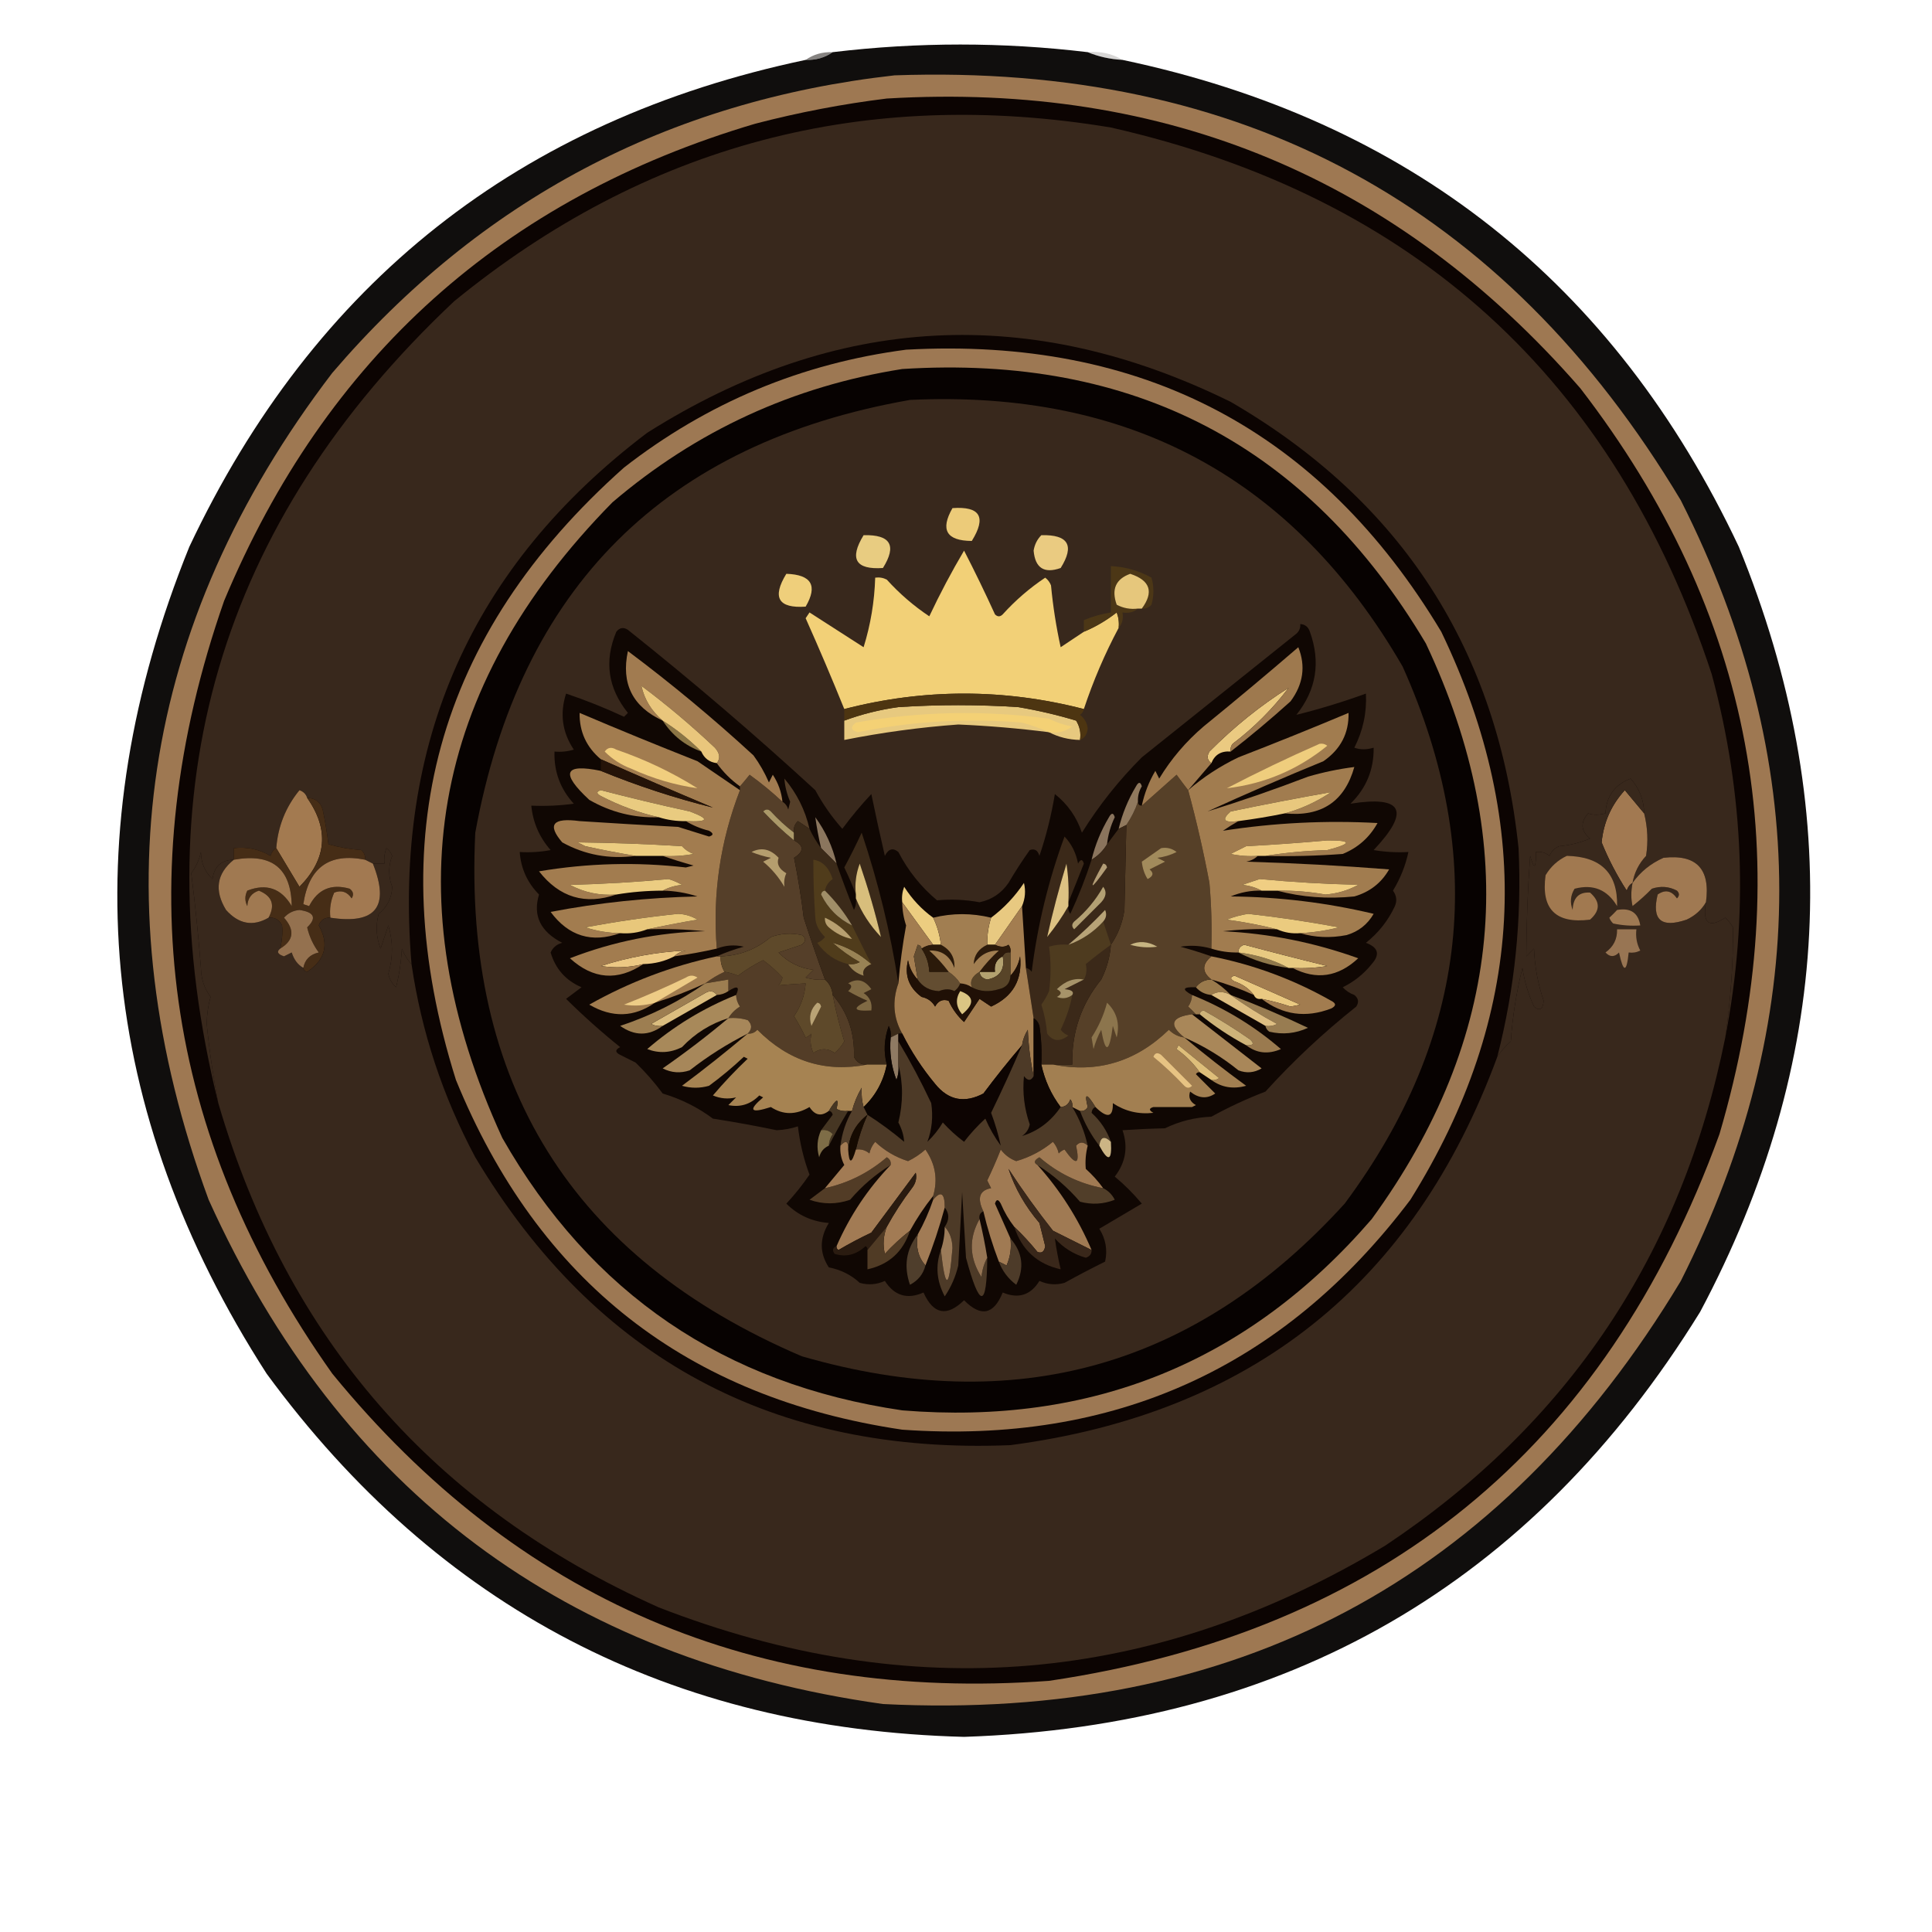 <?xml version="1.0" encoding="UTF-8"?>
<!DOCTYPE svg PUBLIC "-//W3C//DTD SVG 1.1//EN" "http://www.w3.org/Graphics/SVG/1.1/DTD/svg11.dtd">
<svg xmlns="http://www.w3.org/2000/svg" version="1.1" width="500px" height="500px" style="shape-rendering:geometricPrecision; text-rendering:geometricPrecision; image-rendering:optimizeQuality; fill-rule:evenodd; clip-rule:evenodd" xmlns:xlink="http://www.w3.org/1999/xlink">
<g><path style="opacity:0.314" fill="#7f7e7b" d="M 281.5,13.5 C 284.829,13.215 287.829,13.882 290.5,15.5C 287.273,15.324 284.273,14.657 281.5,13.5 Z"/></g>
<g><path style="opacity:0.812" fill="#6a6764" d="M 215.5,13.5 C 213.485,14.924 211.152,15.591 208.5,15.5C 210.515,14.076 212.848,13.409 215.5,13.5 Z"/></g>
<g><path style="opacity:0.996" fill="#0f0d0c" d="M 281.5,13.5 C 284.273,14.657 287.273,15.324 290.5,15.5C 364.586,31.114 417.753,73.114 450,141.5C 477.608,209.07 474.275,275.07 440,339.5C 396.461,410.04 332.961,446.707 249.5,449.5C 173.702,447.523 113.536,416.19 69,355.5C 25.353,287.695 18.687,216.362 49,141.5C 81.277,73.105 134.443,31.105 208.5,15.5C 211.152,15.591 213.485,14.924 215.5,13.5C 237.511,10.865 259.511,10.865 281.5,13.5 Z"/></g>
<g><path style="opacity:1" fill="#9e7852" d="M 231.5,19.5 C 321.378,16.341 389.211,53.008 435,129.5C 468.966,196.773 468.966,264.106 435,331.5C 388.365,409.076 319.532,445.576 228.5,441C 146.271,429.41 88.105,385.91 54,310.5C 25.533,233.092 36.2,161.759 86,96.5C 124.322,51.754 172.822,26.087 231.5,19.5 Z"/></g>
<g><path style="opacity:1" fill="#0c0402" d="M 229.5,25.5 C 301.827,21.204 361.661,46.204 409,100.5C 453.748,158.582 465.748,222.915 445,293.5C 415.355,375.091 357.521,422.257 271.5,435C 195.693,440.527 133.86,414.027 86,355.5C 42.288,293.819 32.954,227.152 58,155.5C 84.313,92.517 130.146,51.35 195.5,32C 206.828,29.06 218.162,26.893 229.5,25.5 Z"/></g>
<g><path style="opacity:1" fill="#0c0402" d="M 387.5,273.5 C 365.852,332.296 323.852,365.796 261.5,374C 200.36,376.52 154.193,351.687 123,299.5C 114.558,283.677 109.058,267.01 106.5,249.5C 101.728,192.234 122.062,146.401 167.5,112C 216.315,81.168 266.649,78.501 318.5,104C 362.805,129.741 387.639,168.241 393,219.5C 393.871,237.787 392.038,255.787 387.5,273.5 Z"/></g>
<g><path style="opacity:1" fill="#9d7853" d="M 234.5,90.5 C 295.634,87.143 341.8,111.477 373,163.5C 397.308,214.023 394.641,263.023 365,310.5C 332.123,354.035 288.29,373.868 233.5,370C 177.768,361.729 139.268,331.562 118,279.5C 98.367,217.094 112.867,164.26 161.5,121C 183.067,104.216 207.401,94.05 234.5,90.5 Z"/></g>
<g><path style="opacity:1" fill="#070201" d="M 233.5,95.5 C 293.422,91.705 338.589,115.372 369,166.5C 393.769,219.005 389.103,268.672 355,315.5C 323.054,352.494 282.554,368.994 233.5,365C 187.436,358.236 152.936,334.736 130,294.5C 101.697,232.92 111.197,178.087 158.5,130C 180.247,111.46 205.247,99.96 233.5,95.5 Z"/></g>
<g><path style="opacity:1" fill="#38281c" d="M 235.5,103.5 C 292.328,100.819 334.828,123.819 363,172.5C 385.151,221.888 380.151,268.222 348,311.5C 309.518,353.806 262.685,366.973 207.5,351C 148.014,325.555 119.847,280.388 123,215.5C 134.604,151.982 172.104,114.649 235.5,103.5 Z"/></g>
<g><path style="opacity:1" fill="#38281c" d="M 446.5,268.5 C 447.905,258.789 448.571,249.289 448.5,240C 447.953,239.075 447.287,238.242 446.5,237.5C 442.245,240.277 440.578,238.944 441.5,233.5C 442.688,224.857 439.022,221.023 430.5,222C 427.172,223.479 424.506,225.645 422.5,228.5C 422.954,225.86 424.121,223.527 426,221.5C 426.579,217.797 426.412,214.131 425.5,210.5C 425.453,207.072 424.287,204.072 422,201.5C 417.877,203.077 415.71,206.077 415.5,210.5C 413.799,210.966 412.299,210.966 411,210.5C 408.935,212.874 409.101,215.04 411.5,217C 408.956,218.092 406.289,218.759 403.5,219C 402.333,219.5 401.5,220.333 401,221.5C 399.989,220.663 398.822,220.33 397.5,220.5C 397.543,224.893 397.043,225.226 396,221.5C 395.369,230.178 395.036,238.844 395,247.5C 395.667,246.833 396.333,246.167 397,245.5C 397.181,250.146 398.014,254.646 399.5,259C 399.32,261.241 398.487,261.741 397,260.5C 395.531,257.342 394.531,254.009 394,250.5C 392.443,256.734 391.443,263.067 391,269.5C 389.595,270.731 388.429,272.064 387.5,273.5C 392.038,255.787 393.871,237.787 393,219.5C 387.639,168.241 362.805,129.741 318.5,104C 266.649,78.501 216.315,81.168 167.5,112C 122.062,146.401 101.728,192.234 106.5,249.5C 105.442,248.4 104.608,247.066 104,245.5C 103.824,248.882 103.324,252.215 102.5,255.5C 101.447,254.562 100.78,253.395 100.5,252C 101.742,247.836 101.742,243.669 100.5,239.5C 99.833,241.5 99.167,243.5 98.5,245.5C 97.345,242.554 97.179,239.554 98,236.5C 100.232,234.703 101.398,232.37 101.5,229.5C 100.478,226.787 100.478,224.12 101.5,221.5C 101.192,220.692 100.692,220.025 100,219.5C 99.51,220.793 99.343,222.127 99.5,223.5C 98.5,223.5 97.5,223.5 96.5,223.5C 95.833,223.167 95.167,222.833 94.5,222.5C 94.586,221.504 94.252,220.671 93.5,220C 90.574,219.782 87.74,219.282 85,218.5C 84.639,215.475 84.139,212.475 83.5,209.5C 82.9,207.532 81.567,206.532 79.5,206.5C 79.189,205.522 78.522,204.855 77.5,204.5C 73.938,208.848 71.938,213.848 71.5,219.5C 70.778,219.918 70.278,220.584 70,221.5C 67.096,219.773 63.93,219.107 60.5,219.5C 60.5,220.5 60.5,221.5 60.5,222.5C 57.27,222.561 55.437,224.228 55,227.5C 53.019,225.641 52.019,223.308 52,220.5C 51.546,222.536 50.713,224.37 49.5,226C 50.525,234.134 51.359,242.301 52,250.5C 52.045,253.334 52.879,255.834 54.5,258C 53.863,260.243 53.53,262.576 53.5,265C 54.181,271.901 55.181,278.734 56.5,285.5C 36.395,204.416 56.728,135.249 117.5,78C 167.123,37.424 223.79,22.424 287.5,33C 366.009,50.842 417.842,98.008 443,174.5C 451.412,205.72 452.579,237.053 446.5,268.5 Z"/></g>
<g><path style="opacity:1" fill="#f2d077" d="M 280.5,163.5 C 283.553,162.223 286.386,160.556 289,158.5C 289.49,159.793 289.657,161.127 289.5,162.5C 285.932,169.189 282.932,176.189 280.5,183.5C 259.821,178.168 239.154,178.168 218.5,183.5C 215.319,175.635 211.986,167.801 208.5,160C 208.833,159.5 209.167,159 209.5,158.5C 214.167,161.5 218.833,164.5 223.5,167.5C 225.314,161.658 226.314,155.658 226.5,149.5C 227.552,149.351 228.552,149.517 229.5,150C 232.793,153.639 236.46,156.806 240.5,159.5C 243.262,153.64 246.262,147.974 249.5,142.5C 252.295,147.923 254.962,153.423 257.5,159C 258.167,159.667 258.833,159.667 259.5,159C 262.793,155.361 266.46,152.194 270.5,149.5C 271.192,150.025 271.692,150.692 272,151.5C 272.507,156.889 273.34,162.223 274.5,167.5C 276.565,166.143 278.565,164.81 280.5,163.5 Z"/></g>
<g><path style="opacity:1" fill="#4c3716" d="M 295.5,157.5 C 298.672,153.2 297.672,150.2 292.5,148.5C 288.746,149.852 287.579,152.518 289,156.5C 290.699,157.406 292.533,157.739 294.5,157.5C 293.432,158.434 292.099,158.768 290.5,158.5C 290.768,160.099 290.434,161.432 289.5,162.5C 289.657,161.127 289.49,159.793 289,158.5C 286.386,160.556 283.553,162.223 280.5,163.5C 280.5,162.5 280.5,161.5 280.5,160.5C 282.737,159.551 285.071,158.884 287.5,158.5C 287.5,154.5 287.5,150.5 287.5,146.5C 291.301,146.709 294.801,147.709 298,149.5C 298.667,151.833 298.667,154.167 298,156.5C 297.329,157.252 296.496,157.586 295.5,157.5 Z"/></g>
<g><path style="opacity:1" fill="#efcf7b" d="M 203.5,148.5 C 210.02,148.717 211.687,151.551 208.5,157C 201.416,157.475 199.749,154.642 203.5,148.5 Z"/></g>
<g><path style="opacity:1" fill="#e6c77c" d="M 295.5,157.5 C 295.167,157.5 294.833,157.5 294.5,157.5C 292.533,157.739 290.699,157.406 289,156.5C 287.579,152.518 288.746,149.852 292.5,148.5C 297.672,150.2 298.672,153.2 295.5,157.5 Z"/></g>
<g><path style="opacity:1" fill="#e8cc81" d="M 223.5,138.5 C 230.486,138.331 232.153,141.164 228.5,147C 221.416,147.475 219.749,144.642 223.5,138.5 Z"/></g>
<g><path style="opacity:1" fill="#eacb81" d="M 269.5,138.5 C 276.486,138.331 278.153,141.164 274.5,147C 270.229,148.513 267.895,147.013 267.5,142.5C 267.752,140.927 268.418,139.594 269.5,138.5 Z"/></g>
<g><path style="opacity:1" fill="#eccb79" d="M 246.5,131.5 C 253.676,130.985 255.342,133.818 251.5,140C 244.946,139.957 243.279,137.123 246.5,131.5 Z"/></g>
<g><path style="opacity:1" fill="#a27951" d="M 425.5,210.5 C 426.412,214.131 426.579,217.797 426,221.5C 424.121,223.527 422.954,225.86 422.5,228.5C 421.778,228.918 421.278,229.584 421,230.5C 418.422,226.509 416.255,222.343 414.5,218C 415.011,212.813 417.011,208.313 420.5,204.5C 422.175,206.531 423.841,208.531 425.5,210.5 Z"/></g>
<g><path style="opacity:1" fill="#a37a50" d="M 79.5,206.5 C 85.239,214.676 84.572,222.343 77.5,229.5C 75.489,226.139 73.489,222.806 71.5,219.5C 71.938,213.848 73.938,208.848 77.5,204.5C 78.522,204.855 79.189,205.522 79.5,206.5 Z"/></g>
<g><path style="opacity:1" fill="#462d16" d="M 79.5,206.5 C 81.567,206.532 82.9,207.532 83.5,209.5C 84.139,212.475 84.639,215.475 85,218.5C 87.74,219.282 90.574,219.782 93.5,220C 94.252,220.671 94.586,221.504 94.5,222.5C 85.25,220.641 79.917,224.474 78.5,234C 79,234.167 79.5,234.333 80,234.5C 82.233,230.135 85.733,228.635 90.5,230C 91.451,230.718 91.617,231.551 91,232.5C 89.867,230.789 88.367,230.289 86.5,231C 85.577,233.041 85.244,235.208 85.5,237.5C 84.005,237.415 83.005,238.081 82.5,239.5C 85.219,244.356 84.219,248.356 79.5,251.5C 78.893,251.376 78.56,251.043 78.5,250.5C 78.897,248.338 80.231,247.005 82.5,246.5C 81.047,244.533 80.047,242.367 79.5,240C 82.019,237.558 81.352,236.058 77.5,235.5C 75.893,235.637 74.559,236.304 73.5,237.5C 76.35,240.723 76.017,243.39 72.5,245.5C 73.014,243.488 73.18,241.488 73,239.5C 72.29,238.027 71.124,237.36 69.5,237.5C 71.266,234.226 70.432,231.893 67,230.5C 65.118,231.093 64.118,232.427 64,234.5C 63.333,233.167 63.333,231.833 64,230.5C 68.965,228.565 72.798,229.899 75.5,234.5C 75.369,224.72 70.369,220.72 60.5,222.5C 60.5,221.5 60.5,220.5 60.5,219.5C 63.93,219.107 67.096,219.773 70,221.5C 70.278,220.584 70.778,219.918 71.5,219.5C 73.489,222.806 75.489,226.139 77.5,229.5C 84.572,222.343 85.239,214.676 79.5,206.5 Z"/></g>
<g><path style="opacity:1" fill="#38281c" d="M 425.5,210.5 C 423.841,208.531 422.175,206.531 420.5,204.5C 417.011,208.313 415.011,212.813 414.5,218C 416.255,222.343 418.422,226.509 421,230.5C 421.278,229.584 421.778,228.918 422.5,228.5C 422.08,230.674 422.08,232.674 422.5,234.5C 424.277,233.099 425.944,231.599 427.5,230C 429.769,229.242 431.936,229.409 434,230.5C 434.667,231.167 434.667,231.833 434,232.5C 432.604,230.473 430.938,230.14 429,231.5C 427.409,238.077 429.909,240.244 436.5,238C 438.687,236.975 440.354,235.475 441.5,233.5C 440.578,238.944 442.245,240.277 446.5,237.5C 447.287,238.242 447.953,239.075 448.5,240C 448.571,249.289 447.905,258.789 446.5,268.5C 435.222,324.595 405.888,368.429 358.5,400C 298.528,436.04 235.862,441.374 170.5,416C 112.34,390.013 74.34,346.513 56.5,285.5C 55.181,278.734 54.181,271.901 53.5,265C 53.53,262.576 53.863,260.243 54.5,258C 52.879,255.834 52.045,253.334 52,250.5C 51.359,242.301 50.525,234.134 49.5,226C 50.713,224.37 51.546,222.536 52,220.5C 52.019,223.308 53.019,225.641 55,227.5C 55.437,224.228 57.27,222.561 60.5,222.5C 56.069,226.088 55.403,230.422 58.5,235.5C 61.799,239.176 65.465,239.843 69.5,237.5C 71.124,237.36 72.29,238.027 73,239.5C 73.18,241.488 73.014,243.488 72.5,245.5C 71.522,246.297 71.855,246.964 73.5,247.5C 74.167,247.167 74.833,246.833 75.5,246.5C 76.057,248.332 77.057,249.665 78.5,250.5C 78.56,251.043 78.893,251.376 79.5,251.5C 84.219,248.356 85.219,244.356 82.5,239.5C 83.005,238.081 84.005,237.415 85.5,237.5C 97.271,239.305 100.938,234.639 96.5,223.5C 97.5,223.5 98.5,223.5 99.5,223.5C 99.343,222.127 99.51,220.793 100,219.5C 100.692,220.025 101.192,220.692 101.5,221.5C 100.478,224.12 100.478,226.787 101.5,229.5C 101.398,232.37 100.232,234.703 98,236.5C 97.179,239.554 97.345,242.554 98.5,245.5C 99.167,243.5 99.833,241.5 100.5,239.5C 101.742,243.669 101.742,247.836 100.5,252C 100.78,253.395 101.447,254.562 102.5,255.5C 103.324,252.215 103.824,248.882 104,245.5C 104.608,247.066 105.442,248.4 106.5,249.5C 109.058,267.01 114.558,283.677 123,299.5C 154.193,351.687 200.36,376.52 261.5,374C 323.852,365.796 365.852,332.296 387.5,273.5C 388.429,272.064 389.595,270.731 391,269.5C 391.443,263.067 392.443,256.734 394,250.5C 394.531,254.009 395.531,257.342 397,260.5C 398.487,261.741 399.32,261.241 399.5,259C 398.014,254.646 397.181,250.146 397,245.5C 396.333,246.167 395.667,246.833 395,247.5C 395.036,238.844 395.369,230.178 396,221.5C 397.043,225.226 397.543,224.893 397.5,220.5C 398.822,220.33 399.989,220.663 401,221.5C 401.5,220.333 402.333,219.5 403.5,219C 406.289,218.759 408.956,218.092 411.5,217C 409.101,215.04 408.935,212.874 411,210.5C 412.299,210.966 413.799,210.966 415.5,210.5C 415.71,206.077 417.877,203.077 422,201.5C 424.287,204.072 425.453,207.072 425.5,210.5 Z"/></g>
<g><path style="opacity:1" fill="#a27951" d="M 94.5,222.5 C 95.167,222.833 95.833,223.167 96.5,223.5C 100.938,234.639 97.271,239.305 85.5,237.5C 85.244,235.208 85.577,233.041 86.5,231C 88.367,230.289 89.867,230.789 91,232.5C 91.617,231.551 91.451,230.718 90.5,230C 85.733,228.635 82.233,230.135 80,234.5C 79.5,234.333 79,234.167 78.5,234C 79.917,224.474 85.25,220.641 94.5,222.5 Z"/></g>
<g><path style="opacity:1" fill="#a07951" d="M 69.5,237.5 C 65.465,239.843 61.799,239.176 58.5,235.5C 55.403,230.422 56.069,226.088 60.5,222.5C 70.369,220.72 75.369,224.72 75.5,234.5C 72.798,229.899 68.965,228.565 64,230.5C 63.333,231.833 63.333,233.167 64,234.5C 64.118,232.427 65.118,231.093 67,230.5C 70.432,231.893 71.266,234.226 69.5,237.5 Z"/></g>
<g><path style="opacity:1" fill="#a07952" d="M 441.5,233.5 C 440.354,235.475 438.687,236.975 436.5,238C 429.909,240.244 427.409,238.077 429,231.5C 430.938,230.14 432.604,230.473 434,232.5C 434.667,231.833 434.667,231.167 434,230.5C 431.936,229.409 429.769,229.242 427.5,230C 425.944,231.599 424.277,233.099 422.5,234.5C 422.08,232.674 422.08,230.674 422.5,228.5C 424.506,225.645 427.172,223.479 430.5,222C 439.022,221.023 442.688,224.857 441.5,233.5 Z"/></g>
<g><path style="opacity:1" fill="#a17950" d="M 405.5,221.5 C 414.359,221.69 418.692,226.023 418.5,234.5C 415.974,230.238 412.307,228.738 407.5,230C 406.424,231.726 406.257,233.559 407,235.5C 407.12,232.325 408.62,230.825 411.5,231C 414.167,233.333 414.167,235.667 411.5,238C 402.616,239.116 398.782,235.282 400,226.5C 401.352,224.251 403.185,222.584 405.5,221.5 Z"/></g>
<g><path style="opacity:1" fill="#9e7953" d="M 418.5,235.5 C 421.969,234.887 423.969,236.221 424.5,239.5C 422.143,239.663 419.81,239.497 417.5,239C 417.043,238.586 416.709,238.086 416.5,237.5C 417.243,236.818 417.909,236.151 418.5,235.5 Z"/></g>
<g><path style="opacity:1" fill="#987553" d="M 418.5,240.5 C 420.167,240.5 421.833,240.5 423.5,240.5C 423.261,242.467 423.594,244.301 424.5,246C 423.552,246.483 422.552,246.649 421.5,246.5C 420.968,251.797 420.134,251.797 419,246.5C 417.817,247.731 416.651,247.731 415.5,246.5C 417.571,245.024 418.571,243.024 418.5,240.5 Z"/></g>
<g><path style="opacity:1" fill="#94714f" d="M 78.5,250.5 C 77.057,249.665 76.057,248.332 75.5,246.5C 74.833,246.833 74.167,247.167 73.5,247.5C 71.855,246.964 71.522,246.297 72.5,245.5C 76.017,243.39 76.35,240.723 73.5,237.5C 74.559,236.304 75.893,235.637 77.5,235.5C 81.352,236.058 82.019,237.558 79.5,240C 80.047,242.367 81.047,244.533 82.5,246.5C 80.231,247.005 78.897,248.338 78.5,250.5 Z"/></g>
<g><path style="opacity:1" fill="#100703" d="M 336.5,161.5 C 337.75,161.577 338.583,162.244 339,163.5C 341.833,171.378 340.666,178.545 335.5,185C 341.529,183.498 347.529,181.665 353.5,179.5C 353.747,184.429 352.747,189.095 350.5,193.5C 352.003,194.052 353.669,194.052 355.5,193.5C 355.577,199.181 353.577,204.015 349.5,208C 363.081,205.837 365.081,209.837 355.5,220C 358.482,220.498 361.482,220.665 364.5,220.5C 363.74,224.027 362.406,227.36 360.5,230.5C 361.428,231.768 361.595,233.101 361,234.5C 359.262,238.241 356.762,241.408 353.5,244C 356.71,245.182 357.21,247.015 355,249.5C 352.933,252.07 350.433,254.07 347.5,255.5C 348.328,256.415 349.328,257.081 350.5,257.5C 351.583,258.365 351.749,259.365 351,260.5C 342.49,267.271 334.657,274.604 327.5,282.5C 322.629,284.372 317.963,286.539 313.5,289C 309.234,289.175 305.234,290.175 301.5,292C 297.747,292.091 294.08,292.258 290.5,292.5C 291.997,296.851 291.33,300.851 288.5,304.5C 291.027,306.605 293.36,308.939 295.5,311.5C 291.772,313.692 288.106,315.859 284.5,318C 286.164,320.651 286.664,323.484 286,326.5C 282.439,328.26 278.939,330.094 275.5,332C 273.287,332.626 271.12,332.459 269,331.5C 266.729,335.201 263.562,336.201 259.5,334.5C 257.177,340.247 253.844,340.914 249.5,336.5C 245.055,340.847 241.555,340.181 239,334.5C 234.813,336.357 231.48,335.357 229,331.5C 226.88,332.459 224.713,332.626 222.5,332C 220.27,329.937 217.603,328.604 214.5,328C 212.069,324.301 212.069,320.468 214.5,316.5C 210.199,316.177 206.532,314.511 203.5,311.5C 205.704,309.133 207.704,306.633 209.5,304C 208.009,300.03 207.009,295.864 206.5,291.5C 204.727,292.087 202.894,292.42 201,292.5C 195.537,291.362 190.037,290.362 184.5,289.5C 180.616,286.596 176.283,284.43 171.5,283C 169.366,280.114 167.032,277.447 164.5,275C 163.167,274.333 161.833,273.667 160.5,273C 159.167,272.333 159.167,271.667 160.5,271C 155.604,267.058 150.937,262.892 146.5,258.5C 147.833,257.5 149.167,256.5 150.5,255.5C 146.435,253.767 143.768,250.767 142.5,246.5C 143.09,245.201 144.09,244.368 145.5,244C 139.849,241.098 137.849,236.931 139.5,231.5C 136.484,228.455 134.818,224.788 134.5,220.5C 137.187,220.664 139.854,220.497 142.5,220C 139.594,216.689 137.927,212.856 137.5,208.5C 141.182,208.665 144.848,208.499 148.5,208C 145.001,204.17 143.334,199.67 143.5,194.5C 145.199,194.66 146.866,194.494 148.5,194C 145.501,189.523 144.834,184.69 146.5,179.5C 151.603,181.217 156.603,183.217 161.5,185.5C 161.833,185.167 162.167,184.833 162.5,184.5C 157.322,178.077 156.322,171.077 159.5,163.5C 160.365,162.417 161.365,162.251 162.5,163C 179.132,176.241 195.299,190.074 211,204.5C 212.944,208.11 215.277,211.443 218,214.5C 220.341,211.329 222.841,208.329 225.5,205.5C 226.602,210.843 227.769,216.176 229,221.5C 229.928,219.665 231.094,219.332 232.5,220.5C 235.003,225.345 238.337,229.511 242.5,233C 246.196,232.658 249.863,232.824 253.5,233.5C 256.655,232.85 259.155,231.183 261,228.5C 262.709,225.582 264.542,222.748 266.5,220C 267.744,219.544 268.577,220.044 269,221.5C 270.754,216.341 272.088,211.007 273,205.5C 276.318,208.134 278.651,211.467 280,215.5C 284.406,208.424 289.572,201.924 295.5,196C 308.833,185.333 322.167,174.667 335.5,164C 336.252,163.329 336.586,162.496 336.5,161.5 Z"/></g>
<g><path style="opacity:1" fill="#eac981" d="M 326.5,258.5 C 325.508,258.672 324.842,258.338 324.5,257.5C 323.251,255.864 321.584,254.697 319.5,254C 318.304,253.346 318.304,252.846 319.5,252.5C 325.167,255 330.833,257.5 336.5,260C 335.667,260.167 334.833,260.333 334,260.5C 331.528,259.678 329.028,259.011 326.5,258.5 Z"/></g>
<g><path style="opacity:1" fill="#533d27" d="M 215.5,257.5 C 219.379,261.965 221.212,267.298 221,273.5C 221.71,274.973 222.876,275.64 224.5,275.5C 213.57,277.647 204.07,274.647 196,266.5C 195.329,267.252 194.496,267.586 193.5,267.5C 194.684,266.312 194.684,265.145 193.5,264C 191.866,263.506 190.199,263.34 188.5,263.5C 189.23,262.288 190.23,261.288 191.5,260.5C 190.873,259.583 190.539,258.583 190.5,257.5C 191.504,255.323 190.838,254.989 188.5,256.5C 188.5,255.5 188.5,254.5 188.5,253.5C 186.5,253.833 184.5,254.167 182.5,254.5C 184.072,253.313 185.739,252.313 187.5,251.5C 188.695,251.678 189.862,252.011 191,252.5C 193.048,250.947 195.215,249.614 197.5,248.5C 199.311,249.809 200.977,251.309 202.5,253C 202.355,253.772 202.022,254.439 201.5,255C 203.751,254.793 206.085,254.627 208.5,254.5C 208.273,257.577 207.273,260.41 205.5,263C 206.591,264.762 207.591,266.596 208.5,268.5C 209.086,268.291 209.586,267.957 210,267.5C 209.591,269.225 209.758,270.892 210.5,272.5C 212.371,271.233 214.204,271.233 216,272.5C 217.022,271.646 217.855,270.646 218.5,269.5C 217.287,265.533 216.287,261.533 215.5,257.5 Z"/></g>
<g><path style="opacity:1" fill="#9a7a4c" d="M 313.5,253.5 C 315.349,254.593 317.016,255.926 318.5,257.5C 316.666,256.506 314.999,256.506 313.5,257.5C 311.847,257.34 310.514,256.674 309.5,255.5C 310.467,254.194 311.801,253.527 313.5,253.5 Z"/></g>
<g><path style="opacity:1" fill="#a17c4f" d="M 185.5,247.5 C 185.833,247.5 186.167,247.5 186.5,247.5C 186.433,248.959 186.766,250.292 187.5,251.5C 185.739,252.313 184.072,253.313 182.5,254.5C 178.267,256.451 173.934,258.117 169.5,259.5C 164.101,263.293 158.434,263.46 152.5,260C 162.851,254.159 173.851,249.993 185.5,247.5 Z"/></g>
<g><path style="opacity:1" fill="#eecc86" d="M 169.5,259.5 C 166.859,260.263 164.192,260.43 161.5,260C 166.916,257.861 172.249,255.528 177.5,253C 178.5,252.333 179.5,252.333 180.5,253C 176.77,255.193 173.103,257.36 169.5,259.5 Z"/></g>
<g><path style="opacity:1" fill="#a27c4f" d="M 313.5,247.5 C 324.476,249.658 334.809,253.492 344.5,259C 345.833,259.667 345.833,260.333 344.5,261C 337.945,263.514 331.945,262.681 326.5,258.5C 329.028,259.011 331.528,259.678 334,260.5C 334.833,260.333 335.667,260.167 336.5,260C 330.833,257.5 325.167,255 319.5,252.5C 318.304,252.846 318.304,253.346 319.5,254C 321.584,254.697 323.251,255.864 324.5,257.5C 320.931,255.881 317.264,254.548 313.5,253.5C 311.022,251.564 311.022,249.564 313.5,247.5 Z"/></g>
<g><path style="opacity:1" fill="#ecc884" d="M 174.5,247.5 C 172.095,248.768 169.428,249.435 166.5,249.5C 162.869,250.412 159.203,250.579 155.5,250C 162.722,247.69 170.055,246.357 177.5,246C 176.263,246.232 175.263,246.732 174.5,247.5 Z"/></g>
<g><path style="opacity:1" fill="#90784b" d="M 320.5,246.5 C 325.176,247.061 329.509,248.394 333.5,250.5C 328.835,249.922 324.501,248.589 320.5,246.5 Z"/></g>
<g><path style="opacity:1" fill="#5e492a" d="M 213.5,253.5 C 214.674,254.514 215.34,255.847 215.5,257.5C 216.287,261.533 217.287,265.533 218.5,269.5C 217.855,270.646 217.022,271.646 216,272.5C 214.204,271.233 212.371,271.233 210.5,272.5C 209.758,270.892 209.591,269.225 210,267.5C 209.586,267.957 209.086,268.291 208.5,268.5C 207.591,266.596 206.591,264.762 205.5,263C 207.273,260.41 208.273,257.577 208.5,254.5C 206.085,254.627 203.751,254.793 201.5,255C 202.022,254.439 202.355,253.772 202.5,253C 200.977,251.309 199.311,249.809 197.5,248.5C 195.215,249.614 193.048,250.947 191,252.5C 189.862,252.011 188.695,251.678 187.5,251.5C 186.766,250.292 186.433,248.959 186.5,247.5C 191.347,247.357 195.68,245.69 199.5,242.5C 202.132,241.56 204.798,241.393 207.5,242C 208.641,242.741 208.641,243.575 207.5,244.5C 205.5,245.167 203.5,245.833 201.5,246.5C 203.909,249.036 206.909,250.536 210.5,251C 209.833,251.667 209.167,252.333 208.5,253C 210.134,253.494 211.801,253.66 213.5,253.5 Z"/></g>
<g><path style="opacity:1" fill="#e8ca81" d="M 334.5,250.5 C 334.167,250.5 333.833,250.5 333.5,250.5C 329.509,248.394 325.176,247.061 320.5,246.5C 320.47,245.503 320.97,244.836 322,244.5C 329.145,246.411 336.312,248.245 343.5,250C 340.518,250.498 337.518,250.665 334.5,250.5 Z"/></g>
<g><path style="opacity:1" fill="#eccd80" d="M 241.5,237.5 C 242.566,239.701 243.233,242.035 243.5,244.5C 242.833,244.5 242.167,244.5 241.5,244.5C 238.801,240.81 236.135,237.143 233.5,233.5C 233.343,232.127 233.51,230.793 234,229.5C 236.028,232.692 238.528,235.359 241.5,237.5 Z"/></g>
<g><path style="opacity:1" fill="#e8c981" d="M 264.5,234.5 C 262.174,237.828 259.841,241.161 257.5,244.5C 256.833,244.5 256.167,244.5 255.5,244.5C 255.448,242.097 255.781,239.764 256.5,237.5C 259.804,235.027 262.638,232.027 265,228.5C 265.49,230.545 265.323,232.545 264.5,234.5 Z"/></g>
<g><path style="opacity:1" fill="#553f29" d="M 202.5,207.5 C 203.222,207.918 203.722,208.584 204,209.5C 204.167,208.833 204.333,208.167 204.5,207.5C 203.638,205.49 203.138,203.49 203,201.5C 206.214,205.306 208.38,209.639 209.5,214.5C 208.518,213.859 207.518,213.193 206.5,212.5C 205.614,213.325 205.281,214.325 205.5,215.5C 203.37,213.873 201.37,212.04 199.5,210C 198.833,209.333 198.167,209.333 197.5,210C 200.036,212.705 202.703,215.205 205.5,217.5C 208.106,218.85 208.106,220.35 205.5,222C 206.533,227.088 207.367,232.255 208,237.5C 209.742,242.894 211.576,248.227 213.5,253.5C 211.801,253.66 210.134,253.494 208.5,253C 209.167,252.333 209.833,251.667 210.5,251C 206.909,250.536 203.909,249.036 201.5,246.5C 203.5,245.833 205.5,245.167 207.5,244.5C 208.641,243.575 208.641,242.741 207.5,242C 204.798,241.393 202.132,241.56 199.5,242.5C 195.68,245.69 191.347,247.357 186.5,247.5C 186.167,247.5 185.833,247.5 185.5,247.5C 187.663,246.531 189.996,245.698 192.5,245C 190.115,244.444 187.782,244.61 185.5,245.5C 184.382,231.416 186.382,217.749 191.5,204.5C 191.5,204.167 191.5,203.833 191.5,203.5C 192.315,202.571 193.148,201.571 194,200.5C 196.998,202.668 199.831,205.001 202.5,207.5 Z"/></g>
<g><path style="opacity:1" fill="#564028" d="M 307.5,204.5 C 309.644,212.412 311.478,220.412 313,228.5C 313.499,234.157 313.666,239.824 313.5,245.5C 310.859,244.737 308.192,244.57 305.5,245C 308.31,245.782 310.977,246.616 313.5,247.5C 311.022,249.564 311.022,251.564 313.5,253.5C 311.801,253.527 310.467,254.194 309.5,255.5C 306.075,255.367 305.742,256.033 308.5,257.5C 308.461,258.583 308.127,259.583 307.5,260.5C 308.243,261.182 308.909,261.849 309.5,262.5C 309.167,262.5 308.833,262.5 308.5,262.5C 303.072,263.211 302.406,265.211 306.5,268.5C 304.956,268.297 303.622,267.63 302.5,266.5C 293.948,274.799 283.948,277.799 272.5,275.5C 274.167,275.5 275.833,275.5 277.5,275.5C 277.316,267.219 279.816,259.886 285,253.5C 286.43,250.647 287.263,247.647 287.5,244.5C 289.328,241.865 290.495,238.865 291,235.5C 291.166,228.02 291.333,220.687 291.5,213.5C 292.799,211.588 293.799,209.588 294.5,207.5C 294.5,208.167 294.833,208.5 295.5,208.5C 298.48,205.856 301.48,203.189 304.5,200.5C 305.521,201.901 306.521,203.235 307.5,204.5 Z"/></g>
<g><path style="opacity:1" fill="#c7b582" d="M 292.5,244.5 C 294.726,243.441 297.059,243.608 299.5,245C 297.153,245.334 294.819,245.167 292.5,244.5 Z"/></g>
<g><path style="opacity:1" fill="#b59e6e" d="M 194.5,220.5 C 197.019,219.206 199.352,219.706 201.5,222C 200.939,223.566 201.606,224.899 203.5,226C 203.018,227.008 202.852,228.175 203,229.5C 201.511,226.969 199.678,224.802 197.5,223C 198.167,222.667 198.833,222.333 199.5,222C 197.753,221.648 196.086,221.148 194.5,220.5 Z"/></g>
<g><path style="opacity:1" fill="#a28b5c" d="M 300.5,219.5 C 301.978,219.238 303.311,219.571 304.5,220.5C 302.922,221.298 301.256,221.798 299.5,222C 300.167,222.333 300.833,222.667 301.5,223C 300.167,223.667 298.833,224.333 297.5,225C 298.654,225.914 298.487,226.747 297,227.5C 296.176,226.192 295.676,224.692 295.5,223C 297.233,221.811 298.9,220.644 300.5,219.5 Z"/></g>
<g><path style="opacity:1" fill="#8b765e" d="M 216.5,223.5 C 215.167,222.167 213.833,220.833 212.5,219.5C 211.859,216.779 211.359,214.112 211,211.5C 213.656,215.144 215.489,219.144 216.5,223.5 Z"/></g>
<g><path style="opacity:1" fill="#a17c4f" d="M 332.5,210.5 C 336.716,209.362 340.716,207.529 344.5,205C 335.883,206.523 327.217,208.189 318.5,210C 316.044,212.159 316.71,212.992 320.5,212.5C 319.192,213.232 317.858,214.066 316.5,215C 329.697,212.943 343.03,212.276 356.5,213C 354.443,216.723 351.443,219.39 347.5,221C 340.842,221.5 334.175,221.666 327.5,221.5C 332.651,220.673 337.984,220.173 343.5,220C 349.946,218.305 349.946,217.472 343.5,217.5C 336.509,218.124 329.509,218.624 322.5,219C 321.167,219.667 319.833,220.333 318.5,221C 320.81,221.497 323.143,221.663 325.5,221.5C 324.737,222.268 323.737,222.768 322.5,223C 334.851,223.362 347.184,224.028 359.5,225C 357.484,228.518 354.484,230.851 350.5,232C 343.609,232.703 336.943,232.203 330.5,230.5C 334.697,230.429 338.863,230.763 343,231.5C 346.012,231.274 348.845,230.441 351.5,229C 342.965,228.791 334.465,228.291 326,227.5C 324.5,228 323,228.5 321.5,229C 323.382,229.198 325.048,229.698 326.5,230.5C 323.729,230.421 321.063,230.921 318.5,232C 331.04,232.109 343.374,233.609 355.5,236.5C 353.909,239.256 351.576,241.089 348.5,242C 344.311,242.812 340.311,242.645 336.5,241.5C 339.874,241.326 343.207,240.826 346.5,240C 338.725,238.543 330.891,237.376 323,236.5C 321.112,236.796 319.278,237.296 317.5,238C 322.015,238.614 326.348,239.448 330.5,240.5C 325.821,240.334 321.155,240.501 316.5,241C 328.517,241.588 340.183,243.921 351.5,248C 346.321,252.854 340.655,253.687 334.5,250.5C 337.518,250.665 340.518,250.498 343.5,250C 336.312,248.245 329.145,246.411 322,244.5C 320.97,244.836 320.47,245.503 320.5,246.5C 318.097,246.552 315.764,246.219 313.5,245.5C 313.666,239.824 313.499,234.157 313,228.5C 311.478,220.412 309.644,212.412 307.5,204.5C 311.392,201.129 315.726,198.296 320.5,196C 330.072,192.296 339.572,188.463 349,184.5C 349.125,189.747 346.959,193.913 342.5,197C 332.383,201.147 322.383,205.48 312.5,210C 321.16,207.325 329.827,204.325 338.5,201C 342.447,199.846 346.447,199.013 350.5,198.5C 347.978,207.444 341.978,211.444 332.5,210.5 Z"/></g>
<g><path style="opacity:1" fill="#ebcb7f" d="M 336.5,241.5 C 334.379,241.675 332.379,241.341 330.5,240.5C 326.348,239.448 322.015,238.614 317.5,238C 319.278,237.296 321.112,236.796 323,236.5C 330.891,237.376 338.725,238.543 346.5,240C 343.207,240.826 339.874,241.326 336.5,241.5 Z"/></g>
<g><path style="opacity:1" fill="#f0ce83" d="M 330.5,230.5 C 329.167,230.5 327.833,230.5 326.5,230.5C 325.048,229.698 323.382,229.198 321.5,229C 323,228.5 324.5,228 326,227.5C 334.465,228.291 342.965,228.791 351.5,229C 348.845,230.441 346.012,231.274 343,231.5C 338.863,230.763 334.697,230.429 330.5,230.5 Z"/></g>
<g><path style="opacity:1" fill="#efcb81" d="M 327.5,221.5 C 326.833,221.5 326.167,221.5 325.5,221.5C 323.143,221.663 320.81,221.497 318.5,221C 319.833,220.333 321.167,219.667 322.5,219C 329.509,218.624 336.509,218.124 343.5,217.5C 349.946,217.472 349.946,218.305 343.5,220C 337.984,220.173 332.651,220.673 327.5,221.5 Z"/></g>
<g><path style="opacity:1" fill="#8a745d" d="M 286.5,218.5 C 285.527,220.139 284.194,221.473 282.5,222.5C 283.428,218.638 284.928,214.971 287,211.5C 287.654,210.304 288.154,210.304 288.5,211.5C 287.423,213.729 286.756,216.063 286.5,218.5 Z"/></g>
<g><path style="opacity:1" fill="#a27c4f" d="M 191.5,204.5 C 186.382,217.749 184.382,231.416 185.5,245.5C 181.864,246.326 178.197,246.992 174.5,247.5C 175.263,246.732 176.263,246.232 177.5,246C 170.055,246.357 162.722,247.69 155.5,250C 159.203,250.579 162.869,250.412 166.5,249.5C 159.832,253.955 153.499,253.455 147.5,248C 158.755,243.638 170.422,241.304 182.5,241C 177.511,240.501 172.511,240.334 167.5,240.5C 171.678,239.594 176.012,238.76 180.5,238C 178.966,237.077 177.299,236.577 175.5,236.5C 167.413,237.34 159.413,238.507 151.5,240C 154.432,240.953 157.432,241.453 160.5,241.5C 153.156,244.118 147.156,242.284 142.5,236C 154.957,233.62 167.623,232.287 180.5,232C 177.568,231.047 174.568,230.547 171.5,230.5C 172.952,229.698 174.618,229.198 176.5,229C 175.391,228.362 174.225,227.862 173,227.5C 164.535,228.291 156.035,228.791 147.5,229C 151.206,230.985 155.206,231.818 159.5,231.5C 151.457,234.266 144.791,232.266 139.5,225.5C 152.124,223.373 164.791,223.04 177.5,224.5C 178.167,224.333 178.833,224.167 179.5,224C 176.69,223.218 174.023,222.384 171.5,221.5C 174.187,221.664 176.854,221.497 179.5,221C 178.328,220.581 177.328,219.915 176.5,219C 167.484,218.432 158.484,218.099 149.5,218C 150.167,218.333 150.833,218.667 151.5,219C 155.94,219.966 160.273,220.799 164.5,221.5C 157.675,222.405 151.342,221.238 145.5,218C 141.553,213.401 143.053,211.568 150,212.5C 158.497,213.055 166.997,213.555 175.5,214C 178.172,214.834 180.839,215.668 183.5,216.5C 184.696,216.154 184.696,215.654 183.5,215C 181.277,214.434 179.277,213.6 177.5,212.5C 183.442,212.788 183.775,211.955 178.5,210C 170.786,208.321 163.12,206.488 155.5,204.5C 154.304,204.846 154.304,205.346 155.5,206C 160.366,208.523 165.366,210.356 170.5,211.5C 164.059,211.712 158.059,210.212 152.5,207C 144.985,200.034 145.985,197.534 155.5,199.5C 164.907,203.358 174.574,206.525 184.5,209C 174.809,204.935 165.142,200.768 155.5,196.5C 151.765,193.365 149.932,189.365 150,184.5C 160.095,188.796 170.261,192.963 180.5,197C 184.224,199.52 187.891,202.02 191.5,204.5 Z"/></g>
<g><path style="opacity:1" fill="#e8c77b" d="M 167.5,240.5 C 165.283,241.369 162.95,241.702 160.5,241.5C 157.432,241.453 154.432,240.953 151.5,240C 159.413,238.507 167.413,237.34 175.5,236.5C 177.299,236.577 178.966,237.077 180.5,238C 176.012,238.76 171.678,239.594 167.5,240.5 Z"/></g>
<g><path style="opacity:1" fill="#eccd82" d="M 171.5,230.5 C 167.466,230.505 163.466,230.838 159.5,231.5C 155.206,231.818 151.206,230.985 147.5,229C 156.035,228.791 164.535,228.291 173,227.5C 174.225,227.862 175.391,228.362 176.5,229C 174.618,229.198 172.952,229.698 171.5,230.5 Z"/></g>
<g><path style="opacity:1" fill="#eccc80" d="M 171.5,221.5 C 169.167,221.5 166.833,221.5 164.5,221.5C 160.273,220.799 155.94,219.966 151.5,219C 150.833,218.667 150.167,218.333 149.5,218C 158.484,218.099 167.484,218.432 176.5,219C 177.328,219.915 178.328,220.581 179.5,221C 176.854,221.497 174.187,221.664 171.5,221.5 Z"/></g>
<g><path style="opacity:1" fill="#ab9969" d="M 205.5,215.5 C 205.5,216.167 205.5,216.833 205.5,217.5C 202.703,215.205 200.036,212.705 197.5,210C 198.167,209.333 198.833,209.333 199.5,210C 201.37,212.04 203.37,213.873 205.5,215.5 Z"/></g>
<g><path style="opacity:1" fill="#90795e" d="M 294.5,207.5 C 293.799,209.588 292.799,211.588 291.5,213.5C 290.833,213.833 290.167,214.167 289.5,214.5C 290.434,210.627 291.934,206.961 294,203.5C 294.654,202.304 295.154,202.304 295.5,203.5C 294.754,204.736 294.421,206.07 294.5,207.5 Z"/></g>
<g><path style="opacity:1" fill="#e9cb80" d="M 177.5,212.5 C 175.097,212.552 172.764,212.219 170.5,211.5C 165.366,210.356 160.366,208.523 155.5,206C 154.304,205.346 154.304,204.846 155.5,204.5C 163.12,206.488 170.786,208.321 178.5,210C 183.775,211.955 183.442,212.788 177.5,212.5 Z"/></g>
<g><path style="opacity:1" fill="#e8c77d" d="M 332.5,210.5 C 328.642,211.294 324.642,211.96 320.5,212.5C 316.71,212.992 316.044,212.159 318.5,210C 327.217,208.189 335.883,206.523 344.5,205C 340.716,207.529 336.716,209.362 332.5,210.5 Z"/></g>
<g><path style="opacity:1" fill="#251308" d="M 155.5,196.5 C 165.142,200.768 174.809,204.935 184.5,209C 174.574,206.525 164.907,203.358 155.5,199.5C 155.5,198.5 155.5,197.5 155.5,196.5 Z"/></g>
<g><path style="opacity:1" fill="#efcd7d" d="M 341.5,192.5 C 342.239,192.369 342.906,192.536 343.5,193C 335.877,199.205 327.211,202.872 317.5,204C 325.408,199.879 333.408,196.045 341.5,192.5 Z"/></g>
<g><path style="opacity:1" fill="#f1ce7e" d="M 156.5,194.5 C 157.251,193.427 158.251,193.26 159.5,194C 166.926,196.547 173.926,199.881 180.5,204C 174.673,203.172 169.007,201.505 163.5,199C 160.798,197.988 158.465,196.488 156.5,194.5 Z"/></g>
<g><path style="opacity:1" fill="#a17b50" d="M 202.5,207.5 C 199.831,205.001 196.998,202.668 194,200.5C 193.148,201.571 192.315,202.571 191.5,203.5C 189.167,201.833 187.167,199.833 185.5,197.5C 186.465,196.279 186.298,194.946 185,193.5C 178.96,187.791 172.626,182.457 166,177.5C 166.764,181.007 168.598,184.007 171.5,186.5C 163.701,182.902 160.701,176.902 162.5,168.5C 173.771,176.935 184.604,185.935 195,195.5C 196.586,197.67 197.92,200.004 199,202.5C 199.333,201.833 199.667,201.167 200,200.5C 201.411,202.65 202.245,204.984 202.5,207.5 Z"/></g>
<g><path style="opacity:1" fill="#ebca81" d="M 318.5,194.5 C 316.041,194.31 314.374,195.31 313.5,197.5C 312.427,196.749 312.26,195.749 313,194.5C 319.382,188.084 326.215,182.584 333.5,178C 329.333,183.5 324.5,188.333 319,192.5C 318.536,193.094 318.369,193.761 318.5,194.5 Z"/></g>
<g><path style="opacity:1" fill="#8b7545" d="M 171.5,186.5 C 175.127,188.794 178.461,191.46 181.5,194.5C 177.296,192.967 173.963,190.3 171.5,186.5 Z"/></g>
<g><path style="opacity:1" fill="#e9c67c" d="M 185.5,197.5 C 183.596,197.262 182.262,196.262 181.5,194.5C 178.461,191.46 175.127,188.794 171.5,186.5C 168.598,184.007 166.764,181.007 166,177.5C 172.626,182.457 178.96,187.791 185,193.5C 186.298,194.946 186.465,196.279 185.5,197.5 Z"/></g>
<g><path style="opacity:1" fill="#e7c97f" d="M 279.5,191.5 C 276.572,191.435 273.905,190.768 271.5,189.5C 263.703,188.508 255.87,187.842 248,187.5C 238.087,188.226 228.254,189.559 218.5,191.5C 218.5,189.833 218.5,188.167 218.5,186.5C 223.008,184.833 227.674,183.667 232.5,183C 242.833,182.333 253.167,182.333 263.5,183C 268.584,183.85 273.584,185.016 278.5,186.5C 279.452,188.045 279.785,189.712 279.5,191.5 Z"/></g>
<g><path style="opacity:1" fill="#f4d175" d="M 271.5,189.5 C 269.337,188.531 267.004,187.698 264.5,187C 250.193,185.815 236.026,186.648 222,189.5C 220.174,188.99 220.007,188.156 221.5,187C 238.075,184.098 254.742,183.765 271.5,186C 273.392,186.973 275.392,187.64 277.5,188C 275.75,189.319 273.75,189.819 271.5,189.5 Z"/></g>
<g><path style="opacity:1" fill="#4d3511" d="M 280.5,183.5 C 280.389,184.117 280.056,184.617 279.5,185C 280.624,185.839 281.291,187.006 281.5,188.5C 281.36,190.03 280.693,191.03 279.5,191.5C 279.785,189.712 279.452,188.045 278.5,186.5C 273.584,185.016 268.584,183.85 263.5,183C 253.167,182.333 242.833,182.333 232.5,183C 227.674,183.667 223.008,184.833 218.5,186.5C 218.5,185.5 218.5,184.5 218.5,183.5C 239.154,178.168 259.821,178.168 280.5,183.5 Z"/></g>
<g><path style="opacity:1" fill="#9e794e" d="M 318.5,194.5 C 318.369,193.761 318.536,193.094 319,192.5C 324.5,188.333 329.333,183.5 333.5,178C 326.215,182.584 319.382,188.084 313,194.5C 312.26,195.749 312.427,196.749 313.5,197.5C 311.5,199.833 309.5,202.167 307.5,204.5C 306.521,203.235 305.521,201.901 304.5,200.5C 301.48,203.189 298.48,205.856 295.5,208.5C 296.17,205.327 297.336,202.327 299,199.5C 299.333,200.167 299.667,200.833 300,201.5C 303.083,196.412 306.917,191.912 311.5,188C 319.759,181.286 327.926,174.452 336,167.5C 337.953,172.385 337.286,177.052 334,181.5C 328.96,186.044 323.794,190.378 318.5,194.5 Z"/></g>
<g><path style="opacity:1" fill="#987c51" d="M 318.5,257.5 C 325.26,260.045 331.927,262.878 338.5,266C 335.298,267.483 331.964,267.817 328.5,267C 327.944,266.617 327.611,266.117 327.5,265.5C 328.552,265.649 329.552,265.483 330.5,265C 326.268,262.725 322.268,260.225 318.5,257.5 Z"/></g>
<g><path style="opacity:1" fill="#debe82" d="M 318.5,257.5 C 322.268,260.225 326.268,262.725 330.5,265C 329.552,265.483 328.552,265.649 327.5,265.5C 322.825,262.83 318.159,260.163 313.5,257.5C 314.999,256.506 316.666,256.506 318.5,257.5 Z"/></g>
<g><path style="opacity:1" fill="#dbbd7f" d="M 185.5,257.5 C 180.869,260.151 176.202,262.818 171.5,265.5C 170.448,265.649 169.448,265.483 168.5,265C 173.167,262.333 177.833,259.667 182.5,257C 183.749,256.26 184.749,256.427 185.5,257.5 Z"/></g>
<g><path style="opacity:1" fill="#9d7e51" d="M 188.5,256.5 C 187.609,257.11 186.609,257.443 185.5,257.5C 184.749,256.427 183.749,256.26 182.5,257C 177.833,259.667 173.167,262.333 168.5,265C 169.448,265.483 170.448,265.649 171.5,265.5C 167.908,268.148 164.242,268.148 160.5,265.5C 168.447,262.86 175.78,259.193 182.5,254.5C 184.5,254.167 186.5,253.833 188.5,253.5C 188.5,254.5 188.5,255.5 188.5,256.5 Z"/></g>
<g><path style="opacity:1" fill="#b9a375" d="M 211.5,259.5 C 212.043,259.56 212.376,259.893 212.5,260.5C 211.667,262.167 210.833,263.833 210,265.5C 209.252,263.16 209.752,261.16 211.5,259.5 Z"/></g>
<g><path style="opacity:1" fill="#3b2a19" d="M 209.5,214.5 C 210.313,216.261 211.313,217.928 212.5,219.5C 213.833,220.833 215.167,222.167 216.5,223.5C 217.87,227.429 219.37,231.429 221,235.5C 221.483,234.552 221.649,233.552 221.5,232.5C 222.985,236.176 225.152,239.509 228,242.5C 226.508,236.177 224.674,229.843 222.5,223.5C 221.52,226.086 221.187,228.753 221.5,231.5C 220.661,229.219 219.661,226.885 218.5,224.5C 220.096,221.544 221.596,218.544 223,215.5C 227.305,228.381 230.471,241.381 232.5,254.5C 230.863,259.096 231.197,263.429 233.5,267.5C 233.167,267.5 232.833,267.5 232.5,267.5C 231.833,267.833 231.167,268.167 230.5,268.5C 230.649,267.448 230.483,266.448 230,265.5C 228.801,268.885 228.634,272.218 229.5,275.5C 227.833,275.5 226.167,275.5 224.5,275.5C 222.876,275.64 221.71,274.973 221,273.5C 221.212,267.298 219.379,261.965 215.5,257.5C 215.34,255.847 214.674,254.514 213.5,253.5C 211.576,248.227 209.742,242.894 208,237.5C 207.367,232.255 206.533,227.088 205.5,222C 208.106,220.35 208.106,218.85 205.5,217.5C 205.5,216.833 205.5,216.167 205.5,215.5C 205.281,214.325 205.614,213.325 206.5,212.5C 207.518,213.193 208.518,213.859 209.5,214.5 Z"/></g>
<g><path style="opacity:1" fill="#806a44" d="M 219.5,254.5 C 221.795,253.072 223.795,253.572 225.5,256C 224.833,256.333 224.167,256.667 223.5,257C 225.107,258.049 225.773,259.549 225.5,261.5C 220.78,261.775 220.446,260.941 224.5,259C 222.779,258.261 221.113,257.427 219.5,256.5C 220.55,255.571 220.55,254.905 219.5,254.5 Z"/></g>
<g><path style="opacity:1" fill="#998355" d="M 225.5,249.5 C 223.754,250.218 223.088,251.218 223.5,252.5C 221.739,251.965 220.406,250.965 219.5,249.5C 220.552,249.649 221.552,249.483 222.5,249C 219.991,247.579 217.657,245.912 215.5,244C 219.161,245.002 222.494,246.835 225.5,249.5 Z"/></g>
<g><path style="opacity:1" fill="#503c1b" d="M 213.5,230.5 C 212.957,230.56 212.624,230.893 212.5,231.5C 214.288,235.104 216.955,237.77 220.5,239.5C 222.125,242.809 223.791,246.143 225.5,249.5C 222.494,246.835 219.161,245.002 215.5,244C 217.657,245.912 219.991,247.579 222.5,249C 221.552,249.483 220.552,249.649 219.5,249.5C 216.213,248.736 213.546,246.903 211.5,244C 212.308,243.692 212.975,243.192 213.5,242.5C 211.913,240.915 211.08,239.248 211,237.5C 210.635,232.328 210.469,227.328 210.5,222.5C 212.841,222.827 214.508,224.493 215.5,227.5C 214.388,228.265 213.721,229.265 213.5,230.5 Z"/></g>
<g><path style="opacity:1" fill="#b8a070" d="M 213.5,237.5 C 216.245,238.737 218.578,240.57 220.5,243C 218.369,242.602 216.369,241.602 214.5,240C 213.748,239.329 213.414,238.496 213.5,237.5 Z"/></g>
<g><path style="opacity:1" fill="#d8be7c" d="M 221.5,232.5 C 221.5,232.167 221.5,231.833 221.5,231.5C 221.187,228.753 221.52,226.086 222.5,223.5C 224.674,229.843 226.508,236.177 228,242.5C 225.152,239.509 222.985,236.176 221.5,232.5 Z"/></g>
<g><path style="opacity:1" fill="#a08e68" d="M 213.5,230.5 C 216.239,233.233 218.573,236.233 220.5,239.5C 216.955,237.77 214.288,235.104 212.5,231.5C 212.624,230.893 212.957,230.56 213.5,230.5 Z"/></g>
<g><path style="opacity:1" fill="#8c754d" d="M 286.5,259.5 C 289.026,261.929 289.859,264.929 289,268.5C 288.667,267.5 288.333,266.5 288,265.5C 287.092,272.483 286.092,272.817 285,266.5C 284.138,268.087 283.471,269.754 283,271.5C 282.833,270.5 282.667,269.5 282.5,268.5C 284.328,265.687 285.661,262.687 286.5,259.5 Z"/></g>
<g><path style="opacity:1" fill="#a98759" d="M 308.5,262.5 C 314.47,267.158 320.47,271.825 326.5,276.5C 324.579,277.641 322.579,277.808 320.5,277C 316.193,273.517 311.527,270.683 306.5,268.5C 302.406,265.211 303.072,263.211 308.5,262.5 Z"/></g>
<g><path style="opacity:1" fill="#9a7a4f" d="M 308.5,257.5 C 316.98,260.903 324.647,265.57 331.5,271.5C 328.191,272.93 325.191,272.596 322.5,270.5C 324.379,270.607 324.712,270.107 323.5,269C 319.633,266.302 315.633,263.802 311.5,261.5C 310.893,261.624 310.56,261.957 310.5,262.5C 310.167,262.5 309.833,262.5 309.5,262.5C 308.909,261.849 308.243,261.182 307.5,260.5C 308.127,259.583 308.461,258.583 308.5,257.5 Z"/></g>
<g><path style="opacity:1" fill="#ceb379" d="M 322.5,270.5 C 318.223,268.218 314.223,265.551 310.5,262.5C 310.56,261.957 310.893,261.624 311.5,261.5C 315.633,263.802 319.633,266.302 323.5,269C 324.712,270.107 324.379,270.607 322.5,270.5 Z"/></g>
<g><path style="opacity:1" fill="#a8895a" d="M 190.5,257.5 C 190.539,258.583 190.873,259.583 191.5,260.5C 190.23,261.288 189.23,262.288 188.5,263.5C 183.899,264.914 179.899,267.414 176.5,271C 173.535,272.498 170.535,272.665 167.5,271.5C 174.353,265.57 182.02,260.903 190.5,257.5 Z"/></g>
<g><path style="opacity:1" fill="#a7875a" d="M 188.5,263.5 C 190.199,263.34 191.866,263.506 193.5,264C 194.684,265.145 194.684,266.312 193.5,267.5C 188.218,270.145 183.218,273.312 178.5,277C 176.098,277.814 173.765,277.647 171.5,276.5C 177.415,272.389 183.082,268.056 188.5,263.5 Z"/></g>
<g><path style="opacity:1" fill="#8f7a63" d="M 232.5,267.5 C 232.5,268.167 232.5,268.833 232.5,269.5C 232.5,271.5 232.5,273.5 232.5,275.5C 232.657,276.873 232.49,278.207 232,279.5C 230.663,275.974 230.163,272.308 230.5,268.5C 231.167,268.167 231.833,267.833 232.5,267.5 Z"/></g>
<g><path style="opacity:1" fill="#3b2919" d="M 291.5,213.5 C 291.333,220.687 291.166,228.02 291,235.5C 290.495,238.865 289.328,241.865 287.5,244.5C 287.263,247.647 286.43,250.647 285,253.5C 279.816,259.886 277.316,267.219 277.5,275.5C 275.833,275.5 274.167,275.5 272.5,275.5C 271.5,275.5 270.5,275.5 269.5,275.5C 269.665,272.15 269.498,268.817 269,265.5C 268.722,264.584 268.222,263.918 267.5,263.5C 266.833,259.167 266.167,254.833 265.5,250.5C 266.117,250.611 266.617,250.944 267,251.5C 268.499,239.504 271.333,227.837 275.5,216.5C 277.317,218.416 278.484,220.749 279,223.5C 279.654,222.304 280.154,222.304 280.5,223.5C 279.155,226.938 277.821,230.271 276.5,233.5C 276.665,230.15 276.498,226.817 276,223.5C 274.068,229.854 272.401,236.188 271,242.5C 273.087,239.93 274.92,237.263 276.5,234.5C 276.369,235.239 276.536,235.906 277,236.5C 279.158,231.841 280.991,227.175 282.5,222.5C 284.194,221.473 285.527,220.139 286.5,218.5C 287.5,217.167 288.5,215.833 289.5,214.5C 290.167,214.167 290.833,213.833 291.5,213.5 Z"/></g>
<g><path style="opacity:1" fill="#4e3b1f" d="M 285.5,238.5 C 286.167,240.5 286.833,242.5 287.5,244.5C 285.351,246.046 283.184,247.712 281,249.5C 281.331,251.019 281.164,252.352 280.5,253.5C 278.03,253.027 275.696,253.861 273.5,256C 274.833,256.667 274.833,257.333 273.5,258C 274.928,258.579 276.262,258.412 277.5,257.5C 277.024,260.249 276.024,263.249 274.5,266.5C 275.025,267.192 275.692,267.692 276.5,268C 274.291,269.691 272.458,269.524 271,267.5C 270.774,264.905 270.274,262.405 269.5,260C 270.293,258.915 270.96,257.748 271.5,256.5C 272.017,252.725 272.017,248.892 271.5,245C 273.134,244.506 274.801,244.34 276.5,244.5C 279.987,243.255 282.987,241.255 285.5,238.5 Z"/></g>
<g><path style="opacity:1" fill="#a69369" d="M 280.5,253.5 C 278.86,254.32 277.193,255.153 275.5,256C 277.343,256.159 278.009,256.659 277.5,257.5C 276.262,258.412 274.928,258.579 273.5,258C 274.833,257.333 274.833,256.667 273.5,256C 275.696,253.861 278.03,253.027 280.5,253.5 Z"/></g>
<g><path style="opacity:1" fill="#b7a377" d="M 285.5,238.5 C 282.987,241.255 279.987,243.255 276.5,244.5C 279.771,241.732 282.938,238.732 286,235.5C 286.47,236.577 286.303,237.577 285.5,238.5 Z"/></g>
<g><path style="opacity:1" fill="#b3a073" d="M 285.5,229.5 C 286.465,230.721 286.298,232.054 285,233.5C 282.667,235.833 280.333,238.167 278,240.5C 277.333,239.833 277.333,239.167 278,238.5C 281.088,235.919 283.588,232.919 285.5,229.5 Z"/></g>
<g><path style="opacity:1" fill="#ddc283" d="M 276.5,233.5 C 276.5,233.833 276.5,234.167 276.5,234.5C 274.92,237.263 273.087,239.93 271,242.5C 272.401,236.188 274.068,229.854 276,223.5C 276.498,226.817 276.665,230.15 276.5,233.5 Z"/></g>
<g><path style="opacity:1" fill="#b39d76" d="M 285.5,223.5 C 286.043,223.56 286.376,223.893 286.5,224.5C 281.886,230.949 281.552,230.616 285.5,223.5 Z"/></g>
<g><path style="opacity:1" fill="#a27f51" d="M 306.5,268.5 C 311.647,272.803 316.98,276.97 322.5,281C 319.137,281.927 316.137,281.427 313.5,279.5C 314.239,279.631 314.906,279.464 315.5,279C 312,276.167 308.5,273.333 305,270.5C 304.833,270.833 304.667,271.167 304.5,271.5C 306.854,273.188 308.854,275.188 310.5,277.5C 310.062,277.435 309.728,277.601 309.5,278C 311.167,279.667 312.833,281.333 314.5,283C 312.388,284.445 310.222,284.278 308,282.5C 307.493,283.996 307.993,285.163 309.5,286C 309.167,286.167 308.833,286.333 308.5,286.5C 305.167,286.5 301.833,286.5 298.5,286.5C 297.304,286.846 297.304,287.346 298.5,288C 294.668,288.435 291.168,287.601 288,285.5C 288.096,289.186 286.596,289.519 283.5,286.5C 281.232,282.807 280.565,282.807 281.5,286.5C 281.043,287.298 280.376,287.631 279.5,287.5C 278.833,287.167 278.167,286.833 277.5,286.5C 277.631,285.761 277.464,285.094 277,284.5C 276.583,285.756 275.75,286.423 274.5,286.5C 272.043,283.249 270.376,279.582 269.5,275.5C 270.5,275.5 271.5,275.5 272.5,275.5C 283.948,277.799 293.948,274.799 302.5,266.5C 303.622,267.63 304.956,268.297 306.5,268.5 Z"/></g>
<g><path style="opacity:1" fill="#debe7a" d="M 313.5,279.5 C 312.5,278.833 311.5,278.167 310.5,277.5C 308.854,275.188 306.854,273.188 304.5,271.5C 304.667,271.167 304.833,270.833 305,270.5C 308.5,273.333 312,276.167 315.5,279C 314.906,279.464 314.239,279.631 313.5,279.5 Z"/></g>
<g><path style="opacity:1" fill="#a68352" d="M 224.5,275.5 C 226.167,275.5 227.833,275.5 229.5,275.5C 228.615,279.866 226.615,283.532 223.5,286.5C 223.071,285.047 222.904,283.381 223,281.5C 221.878,283.407 221.045,285.407 220.5,287.5C 220.167,287.5 219.833,287.5 219.5,287.5C 218.448,287.649 217.448,287.483 216.5,287C 217.183,284.012 216.516,284.178 214.5,287.5C 212.547,288.999 210.88,288.665 209.5,286.5C 206.001,288.577 202.668,288.577 199.5,286.5C 194.184,288.218 193.517,287.384 197.5,284C 197.167,283.833 196.833,283.667 196.5,283.5C 194.25,285.798 191.584,286.631 188.5,286C 189.167,285.333 189.833,284.667 190.5,284C 188.473,284.498 186.473,284.331 184.5,283.5C 187.317,280.182 190.317,277.015 193.5,274C 193.167,273.833 192.833,273.667 192.5,273.5C 189.646,276.188 186.646,278.688 183.5,281C 181.167,281.667 178.833,281.667 176.5,281C 182.354,276.636 188.021,272.136 193.5,267.5C 194.496,267.586 195.329,267.252 196,266.5C 204.07,274.647 213.57,277.647 224.5,275.5 Z"/></g>
<g><path style="opacity:1" fill="#e7c383" d="M 298.5,273.5 C 298.897,272.475 299.563,272.308 300.5,273C 303.167,275.667 305.833,278.333 308.5,281C 307.833,281.667 307.167,281.667 306.5,281C 303.964,278.295 301.297,275.795 298.5,273.5 Z"/></g>
<g><path style="opacity:1" fill="#0c0502" d="M 230.5,268.5 C 230.163,272.308 230.663,275.974 232,279.5C 232.49,278.207 232.657,276.873 232.5,275.5C 233.754,280.35 233.754,285.35 232.5,290.5C 233.388,292.155 233.888,293.822 234,295.5C 230.937,292.924 227.771,290.591 224.5,288.5C 224.167,287.833 223.833,287.167 223.5,286.5C 226.615,283.532 228.615,279.866 229.5,275.5C 228.634,272.218 228.801,268.885 230,265.5C 230.483,266.448 230.649,267.448 230.5,268.5 Z"/></g>
<g><path style="opacity:1" fill="#a37d50" d="M 233.5,233.5 C 236.135,237.143 238.801,240.81 241.5,244.5C 240.391,244.557 239.391,244.89 238.5,245.5C 238.44,244.957 238.107,244.624 237.5,244.5C 237.167,245.5 236.833,246.5 236.5,247.5C 236.84,249.512 237.173,251.512 237.5,253.5C 236.207,252.158 235.374,250.491 235,248.5C 234.041,252.421 235.208,255.588 238.5,258C 240.061,258.318 241.228,259.151 242,260.5C 242.837,258.993 244.004,258.493 245.5,259C 246.479,261.137 247.812,262.971 249.5,264.5C 250.833,262.5 252.167,260.5 253.5,258.5C 254.5,259.167 255.5,259.833 256.5,260.5C 262.119,257.925 264.619,253.592 264,247.5C 263.626,249.491 262.793,251.158 261.5,252.5C 261.5,250.5 261.5,248.5 261.5,246.5C 261.631,245.761 261.464,245.094 261,244.5C 260.014,245.171 258.847,245.171 257.5,244.5C 259.841,241.161 262.174,237.828 264.5,234.5C 264.833,239.833 265.167,245.167 265.5,250.5C 266.167,254.833 266.833,259.167 267.5,263.5C 267.5,268.5 267.5,273.5 267.5,278.5C 266.676,274.688 266.176,270.688 266,266.5C 265.209,267.745 264.709,269.078 264.5,270.5C 261.066,274.506 257.732,278.672 254.5,283C 249.587,285.587 245.42,284.753 242,280.5C 238.659,276.48 235.825,272.147 233.5,267.5C 231.197,263.429 230.863,259.096 232.5,254.5C 232.92,249.472 233.587,244.472 234.5,239.5C 233.844,237.547 233.511,235.547 233.5,233.5 Z"/></g>
<g><path style="opacity:1" fill="#201006" d="M 237.5,253.5 C 238.768,255.387 240.601,256.387 243,256.5C 244.537,255.886 245.87,255.886 247,256.5C 247.717,255.956 248.217,255.289 248.5,254.5C 249.609,254.557 250.609,254.89 251.5,255.5C 253.628,256.629 255.961,256.796 258.5,256C 260.426,255.578 261.426,254.411 261.5,252.5C 262.793,251.158 263.626,249.491 264,247.5C 264.619,253.592 262.119,257.925 256.5,260.5C 255.5,259.833 254.5,259.167 253.5,258.5C 252.167,260.5 250.833,262.5 249.5,264.5C 247.812,262.971 246.479,261.137 245.5,259C 244.004,258.493 242.837,258.993 242,260.5C 241.228,259.151 240.061,258.318 238.5,258C 235.208,255.588 234.041,252.421 235,248.5C 235.374,250.491 236.207,252.158 237.5,253.5 Z"/></g>
<g><path style="opacity:1" fill="#dbc583" d="M 248.5,256.5 C 252.106,257.815 252.272,259.815 249,262.5C 247.388,260.544 247.222,258.544 248.5,256.5 Z"/></g>
<g><path style="opacity:1" fill="#634d31" d="M 238.5,245.5 C 239.72,247.282 240.386,249.282 240.5,251.5C 242.167,251.5 243.833,251.5 245.5,251.5C 246.728,252.306 247.728,253.306 248.5,254.5C 248.217,255.289 247.717,255.956 247,256.5C 245.87,255.886 244.537,255.886 243,256.5C 240.601,256.387 238.768,255.387 237.5,253.5C 237.173,251.512 236.84,249.512 236.5,247.5C 236.833,246.5 237.167,245.5 237.5,244.5C 238.107,244.624 238.44,244.957 238.5,245.5 Z"/></g>
<g><path style="opacity:1" fill="#b3a270" d="M 259.5,247.5 C 260.127,250.864 258.794,252.864 255.5,253.5C 254.287,253.253 253.62,252.586 253.5,251.5C 254.833,251.5 256.167,251.5 257.5,251.5C 257.229,249.62 257.896,248.287 259.5,247.5 Z"/></g>
<g><path style="opacity:1" fill="#584428" d="M 261.5,246.5 C 261.5,248.5 261.5,250.5 261.5,252.5C 261.426,254.411 260.426,255.578 258.5,256C 255.961,256.796 253.628,256.629 251.5,255.5C 250.939,253.934 251.606,252.601 253.5,251.5C 253.62,252.586 254.287,253.253 255.5,253.5C 258.794,252.864 260.127,250.864 259.5,247.5C 259.842,246.662 260.508,246.328 261.5,246.5 Z"/></g>
<g><path style="opacity:1" fill="#2b1a0a" d="M 241.5,244.5 C 242.167,244.5 242.833,244.5 243.5,244.5C 245.982,245.804 247.149,247.804 247,250.5C 245.839,247.349 243.672,245.849 240.5,246C 242.373,247.704 244.04,249.537 245.5,251.5C 243.833,251.5 242.167,251.5 240.5,251.5C 240.386,249.282 239.72,247.282 238.5,245.5C 239.391,244.89 240.391,244.557 241.5,244.5 Z"/></g>
<g><path style="opacity:1" fill="#2c1a0b" d="M 255.5,244.5 C 256.167,244.5 256.833,244.5 257.5,244.5C 258.847,245.171 260.014,245.171 261,244.5C 261.464,245.094 261.631,245.761 261.5,246.5C 260.508,246.328 259.842,246.662 259.5,247.5C 257.896,248.287 257.229,249.62 257.5,251.5C 256.167,251.5 254.833,251.5 253.5,251.5C 254.96,249.537 256.627,247.704 258.5,246C 255.802,245.935 253.636,247.102 252,249.5C 252.077,247.228 253.243,245.562 255.5,244.5 Z"/></g>
<g><path style="opacity:1" fill="#a17e51" d="M 256.5,237.5 C 255.781,239.764 255.448,242.097 255.5,244.5C 253.243,245.562 252.077,247.228 252,249.5C 253.636,247.102 255.802,245.935 258.5,246C 256.627,247.704 254.96,249.537 253.5,251.5C 251.606,252.601 250.939,253.934 251.5,255.5C 250.609,254.89 249.609,254.557 248.5,254.5C 247.728,253.306 246.728,252.306 245.5,251.5C 244.04,249.537 242.373,247.704 240.5,246C 243.672,245.849 245.839,247.349 247,250.5C 247.149,247.804 245.982,245.804 243.5,244.5C 243.233,242.035 242.566,239.701 241.5,237.5C 246.491,236.275 251.491,236.275 256.5,237.5 Z"/></g>
<g><path style="opacity:1" fill="#0e0603" d="M 267.5,263.5 C 268.222,263.918 268.722,264.584 269,265.5C 269.498,268.817 269.665,272.15 269.5,275.5C 270.376,279.582 272.043,283.249 274.5,286.5C 271.928,290.259 268.595,292.759 264.5,294C 265.574,293.261 266.241,292.261 266.5,291C 265.081,286.917 264.581,282.75 265,278.5C 265.977,279.774 266.811,279.774 267.5,278.5C 267.5,273.5 267.5,268.5 267.5,263.5 Z"/></g>
<g><path style="opacity:1" fill="#0d0402" d="M 232.5,267.5 C 232.833,267.5 233.167,267.5 233.5,267.5C 235.825,272.147 238.659,276.48 242,280.5C 245.42,284.753 249.587,285.587 254.5,283C 257.732,278.672 261.066,274.506 264.5,270.5C 262.005,276.33 259.338,282.163 256.5,288C 257.577,290.883 258.41,293.717 259,296.5C 257.414,294.33 256.08,291.996 255,289.5C 252.982,291.35 251.149,293.35 249.5,295.5C 247.517,294.018 245.684,292.351 244,290.5C 242.907,292.349 241.574,294.016 240,295.5C 241.186,292.348 241.519,289.015 241,285.5C 238.392,279.947 235.559,274.613 232.5,269.5C 232.5,268.833 232.5,268.167 232.5,267.5 Z"/></g>
<g><path style="opacity:1" fill="#533f2b" d="M 223.5,286.5 C 223.833,287.167 224.167,287.833 224.5,288.5C 221.516,290.82 219.849,293.82 219.5,297.5C 219.591,295.302 218.925,294.969 217.5,296.5C 217.914,293.257 218.914,290.257 220.5,287.5C 221.045,285.407 221.878,283.407 223,281.5C 222.904,283.381 223.071,285.047 223.5,286.5 Z"/></g>
<g><path style="opacity:1" fill="#463623" d="M 219.5,287.5 C 217.685,290.519 216.019,293.519 214.5,296.5C 214.539,295.417 214.873,294.417 215.5,293.5C 214.675,292.614 213.675,292.281 212.5,292.5C 213.476,291.185 214.476,289.852 215.5,288.5C 215.376,287.893 215.043,287.56 214.5,287.5C 216.516,284.178 217.183,284.012 216.5,287C 217.448,287.483 218.448,287.649 219.5,287.5 Z"/></g>
<g><path style="opacity:1" fill="#4f3d29" d="M 283.5,286.5 C 282.903,286.735 282.57,287.235 282.5,288C 284.797,290.098 286.464,292.598 287.5,295.5C 285.804,293.871 284.804,294.204 284.5,296.5C 282.395,293.788 280.728,290.788 279.5,287.5C 280.376,287.631 281.043,287.298 281.5,286.5C 280.565,282.807 281.232,282.807 283.5,286.5 Z"/></g>
<g><path style="opacity:1" fill="#7e6d47" d="M 212.5,292.5 C 213.675,292.281 214.675,292.614 215.5,293.5C 214.873,294.417 214.539,295.417 214.5,296.5C 213.21,297.058 212.377,298.058 212,299.5C 211.297,297.071 211.463,294.738 212.5,292.5 Z"/></g>
<g><path style="opacity:1" fill="#4d3a27" d="M 267.5,278.5 C 266.811,279.774 265.977,279.774 265,278.5C 264.581,282.75 265.081,286.917 266.5,291C 266.241,292.261 265.574,293.261 264.5,294C 268.595,292.759 271.928,290.259 274.5,286.5C 275.75,286.423 276.583,285.756 277,284.5C 277.464,285.094 277.631,285.761 277.5,286.5C 279.369,289.578 280.702,292.911 281.5,296.5C 280.425,295.438 279.425,295.438 278.5,296.5C 279.519,301.433 278.519,301.766 275.5,297.5C 274.914,297.709 274.414,298.043 274,298.5C 273.751,297.376 273.251,296.376 272.5,295.5C 269.678,297.822 266.512,299.488 263,300.5C 261.395,299.899 260.062,298.899 259,297.5C 257.931,300.208 256.764,302.875 255.5,305.5C 255.833,306.167 256.167,306.833 256.5,307.5C 253.484,308.048 252.817,310.048 254.5,313.5C 253.662,313.842 253.328,314.508 253.5,315.5C 250.673,320.529 250.84,325.529 254,330.5C 254.198,328.618 254.698,326.952 255.5,325.5C 255.393,338.716 253.559,338.716 250,325.5C 249.667,319.833 249.333,314.167 249,308.5C 248.667,314.833 248.333,321.167 248,327.5C 247.311,330.408 246.145,333.075 244.5,335.5C 242.388,331.524 242.055,327.524 243.5,323.5C 244.634,334.014 245.634,333.848 246.5,323C 246.453,320.705 245.787,318.871 244.5,317.5C 245.72,315.716 245.72,314.05 244.5,312.5C 244.496,308.75 243.496,308.083 241.5,310.5C 241.5,310.167 241.5,309.833 241.5,309.5C 242.759,305.247 242.093,301.247 239.5,297.5C 238.126,298.711 236.626,299.711 235,300.5C 231.771,299.47 228.938,297.804 226.5,295.5C 225.749,296.376 225.249,297.376 225,298.5C 223.989,297.663 222.822,297.33 221.5,297.5C 222.213,294.406 223.213,291.406 224.5,288.5C 227.771,290.591 230.937,292.924 234,295.5C 233.888,293.822 233.388,292.155 232.5,290.5C 233.754,285.35 233.754,280.35 232.5,275.5C 232.5,273.5 232.5,271.5 232.5,269.5C 235.559,274.613 238.392,279.947 241,285.5C 241.519,289.015 241.186,292.348 240,295.5C 241.574,294.016 242.907,292.349 244,290.5C 245.684,292.351 247.517,294.018 249.5,295.5C 251.149,293.35 252.982,291.35 255,289.5C 256.08,291.996 257.414,294.33 259,296.5C 258.41,293.717 257.577,290.883 256.5,288C 259.338,282.163 262.005,276.33 264.5,270.5C 264.709,269.078 265.209,267.745 266,266.5C 266.176,270.688 266.676,274.688 267.5,278.5 Z"/></g>
<g><path style="opacity:1" fill="#ccb585" d="M 287.5,295.5 C 287.81,300.452 286.81,300.786 284.5,296.5C 284.804,294.204 285.804,293.871 287.5,295.5 Z"/></g>
<g><path style="opacity:1" fill="#150a01" d="M 224.5,288.5 C 223.213,291.406 222.213,294.406 221.5,297.5C 220.404,301.289 219.737,301.289 219.5,297.5C 219.849,293.82 221.516,290.82 224.5,288.5 Z"/></g>
<g><path style="opacity:1" fill="#523c26" d="M 230.5,301.5 C 226.577,303.916 223.077,306.916 220,310.5C 216.497,311.723 212.997,311.723 209.5,310.5C 210.852,309.476 212.185,308.476 213.5,307.5C 219.488,306.187 224.822,303.52 229.5,299.5C 230.298,299.957 230.631,300.624 230.5,301.5 Z"/></g>
<g><path style="opacity:1" fill="#513e29" d="M 285.5,307.5 C 286.812,308.145 287.812,309.145 288.5,310.5C 285.554,311.655 282.554,311.821 279.5,311C 276.287,307.286 272.621,304.119 268.5,301.5C 267.453,300.922 267.62,300.256 269,299.5C 273.783,303.641 279.283,306.308 285.5,307.5 Z"/></g>
<g><path style="opacity:1" fill="#a27b54" d="M 219.5,297.5 C 219.737,301.289 220.404,301.289 221.5,297.5C 222.822,297.33 223.989,297.663 225,298.5C 225.249,297.376 225.749,296.376 226.5,295.5C 228.938,297.804 231.771,299.47 235,300.5C 236.626,299.711 238.126,298.711 239.5,297.5C 242.093,301.247 242.759,305.247 241.5,309.5C 239.265,312.291 237.265,315.291 235.5,318.5C 233.203,320.294 231.037,322.294 229,324.5C 228.444,322.115 228.61,319.782 229.5,317.5C 231.407,314.025 233.574,310.691 236,307.5C 236.982,306.241 237.315,304.908 237,303.5C 233.167,308.667 229.333,313.833 225.5,319C 222.588,320.373 219.754,321.873 217,323.5C 216.601,323.272 216.435,322.938 216.5,322.5C 219.916,314.669 224.583,307.669 230.5,301.5C 230.631,300.624 230.298,299.957 229.5,299.5C 224.822,303.52 219.488,306.187 213.5,307.5C 215.144,305.519 216.81,303.519 218.5,301.5C 217.691,299.929 217.357,298.262 217.5,296.5C 218.925,294.969 219.591,295.302 219.5,297.5 Z"/></g>
<g><path style="opacity:1" fill="#2a1b10" d="M 229.5,317.5 C 227.833,319.5 226.167,321.5 224.5,323.5C 224.565,323.062 224.399,322.728 224,322.5C 221.573,324.746 218.906,325.412 216,324.5C 215.308,323.563 215.475,322.897 216.5,322.5C 216.435,322.938 216.601,323.272 217,323.5C 219.754,321.873 222.588,320.373 225.5,319C 229.333,313.833 233.167,308.667 237,303.5C 237.315,304.908 236.982,306.241 236,307.5C 233.574,310.691 231.407,314.025 229.5,317.5 Z"/></g>
<g><path style="opacity:1" fill="#a07a53" d="M 281.5,296.5 C 280.986,298.512 280.82,300.512 281,302.5C 282.707,304.037 284.207,305.704 285.5,307.5C 279.283,306.308 273.783,303.641 269,299.5C 267.62,300.256 267.453,300.922 268.5,301.5C 274.378,308.048 279.044,315.381 282.5,323.5C 279.193,321.847 275.86,320.18 272.5,318.5C 268.422,313.343 264.588,308.01 261,302.5C 262.681,307.567 265.348,312.233 269,316.5C 269.5,318.5 270,320.5 270.5,322.5C 270.267,323.932 269.6,324.432 268.5,324C 266.6,321.665 264.6,319.498 262.5,317.5C 261.093,315.692 259.926,313.692 259,311.5C 258.346,310.304 257.846,310.304 257.5,311.5C 258.847,314.559 260.18,317.559 261.5,320.5C 261.808,322.924 261.474,325.257 260.5,327.5C 259.817,327.137 259.15,326.804 258.5,326.5C 256.879,322.257 255.546,317.924 254.5,313.5C 252.817,310.048 253.484,308.048 256.5,307.5C 256.167,306.833 255.833,306.167 255.5,305.5C 256.764,302.875 257.931,300.208 259,297.5C 260.062,298.899 261.395,299.899 263,300.5C 266.512,299.488 269.678,297.822 272.5,295.5C 273.251,296.376 273.751,297.376 274,298.5C 274.414,298.043 274.914,297.709 275.5,297.5C 278.519,301.766 279.519,301.433 278.5,296.5C 279.425,295.438 280.425,295.438 281.5,296.5 Z"/></g>
<g><path style="opacity:1" fill="#39271a" d="M 282.5,323.5 C 282.53,324.497 282.03,325.164 281,325.5C 277.845,324.59 275.178,322.924 273,320.5C 273.359,323.112 273.859,325.779 274.5,328.5C 268.407,327.12 264.407,323.453 262.5,317.5C 264.6,319.498 266.6,321.665 268.5,324C 269.6,324.432 270.267,323.932 270.5,322.5C 270,320.5 269.5,318.5 269,316.5C 265.348,312.233 262.681,307.567 261,302.5C 264.588,308.01 268.422,313.343 272.5,318.5C 275.86,320.18 279.193,321.847 282.5,323.5 Z"/></g>
<g><path style="opacity:1" fill="#a17b55" d="M 244.5,312.5 C 243.12,317.595 241.453,322.595 239.5,327.5C 237.631,325.365 236.964,322.698 237.5,319.5C 239.105,316.622 240.439,313.622 241.5,310.5C 243.496,308.083 244.496,308.75 244.5,312.5 Z"/></g>
<g><path style="opacity:1" fill="#967554" d="M 253.5,315.5 C 254.294,318.802 254.96,322.135 255.5,325.5C 254.698,326.952 254.198,328.618 254,330.5C 250.84,325.529 250.673,320.529 253.5,315.5 Z"/></g>
<g><path style="opacity:1" fill="#503b25" d="M 229.5,317.5 C 228.61,319.782 228.444,322.115 229,324.5C 231.037,322.294 233.203,320.294 235.5,318.5C 233.725,323.943 230.058,327.276 224.5,328.5C 224.5,326.833 224.5,325.167 224.5,323.5C 226.167,321.5 227.833,319.5 229.5,317.5 Z"/></g>
<g><path style="opacity:1" fill="#9b7b59" d="M 244.5,317.5 C 245.787,318.871 246.453,320.705 246.5,323C 245.634,333.848 244.634,334.014 243.5,323.5C 244.15,321.565 244.483,319.565 244.5,317.5 Z"/></g>
<g><path style="opacity:1" fill="#4d3b29" d="M 261.5,320.5 C 264.665,324.159 265.165,328.159 263,332.5C 260.873,330.886 259.373,328.886 258.5,326.5C 259.15,326.804 259.817,327.137 260.5,327.5C 261.474,325.257 261.808,322.924 261.5,320.5 Z"/></g>
<g><path style="opacity:1" fill="#4f3e2c" d="M 237.5,319.5 C 236.964,322.698 237.631,325.365 239.5,327.5C 238.945,329.729 237.611,331.395 235.5,332.5C 233.844,327.693 234.511,323.359 237.5,319.5 Z"/></g>
</svg>
